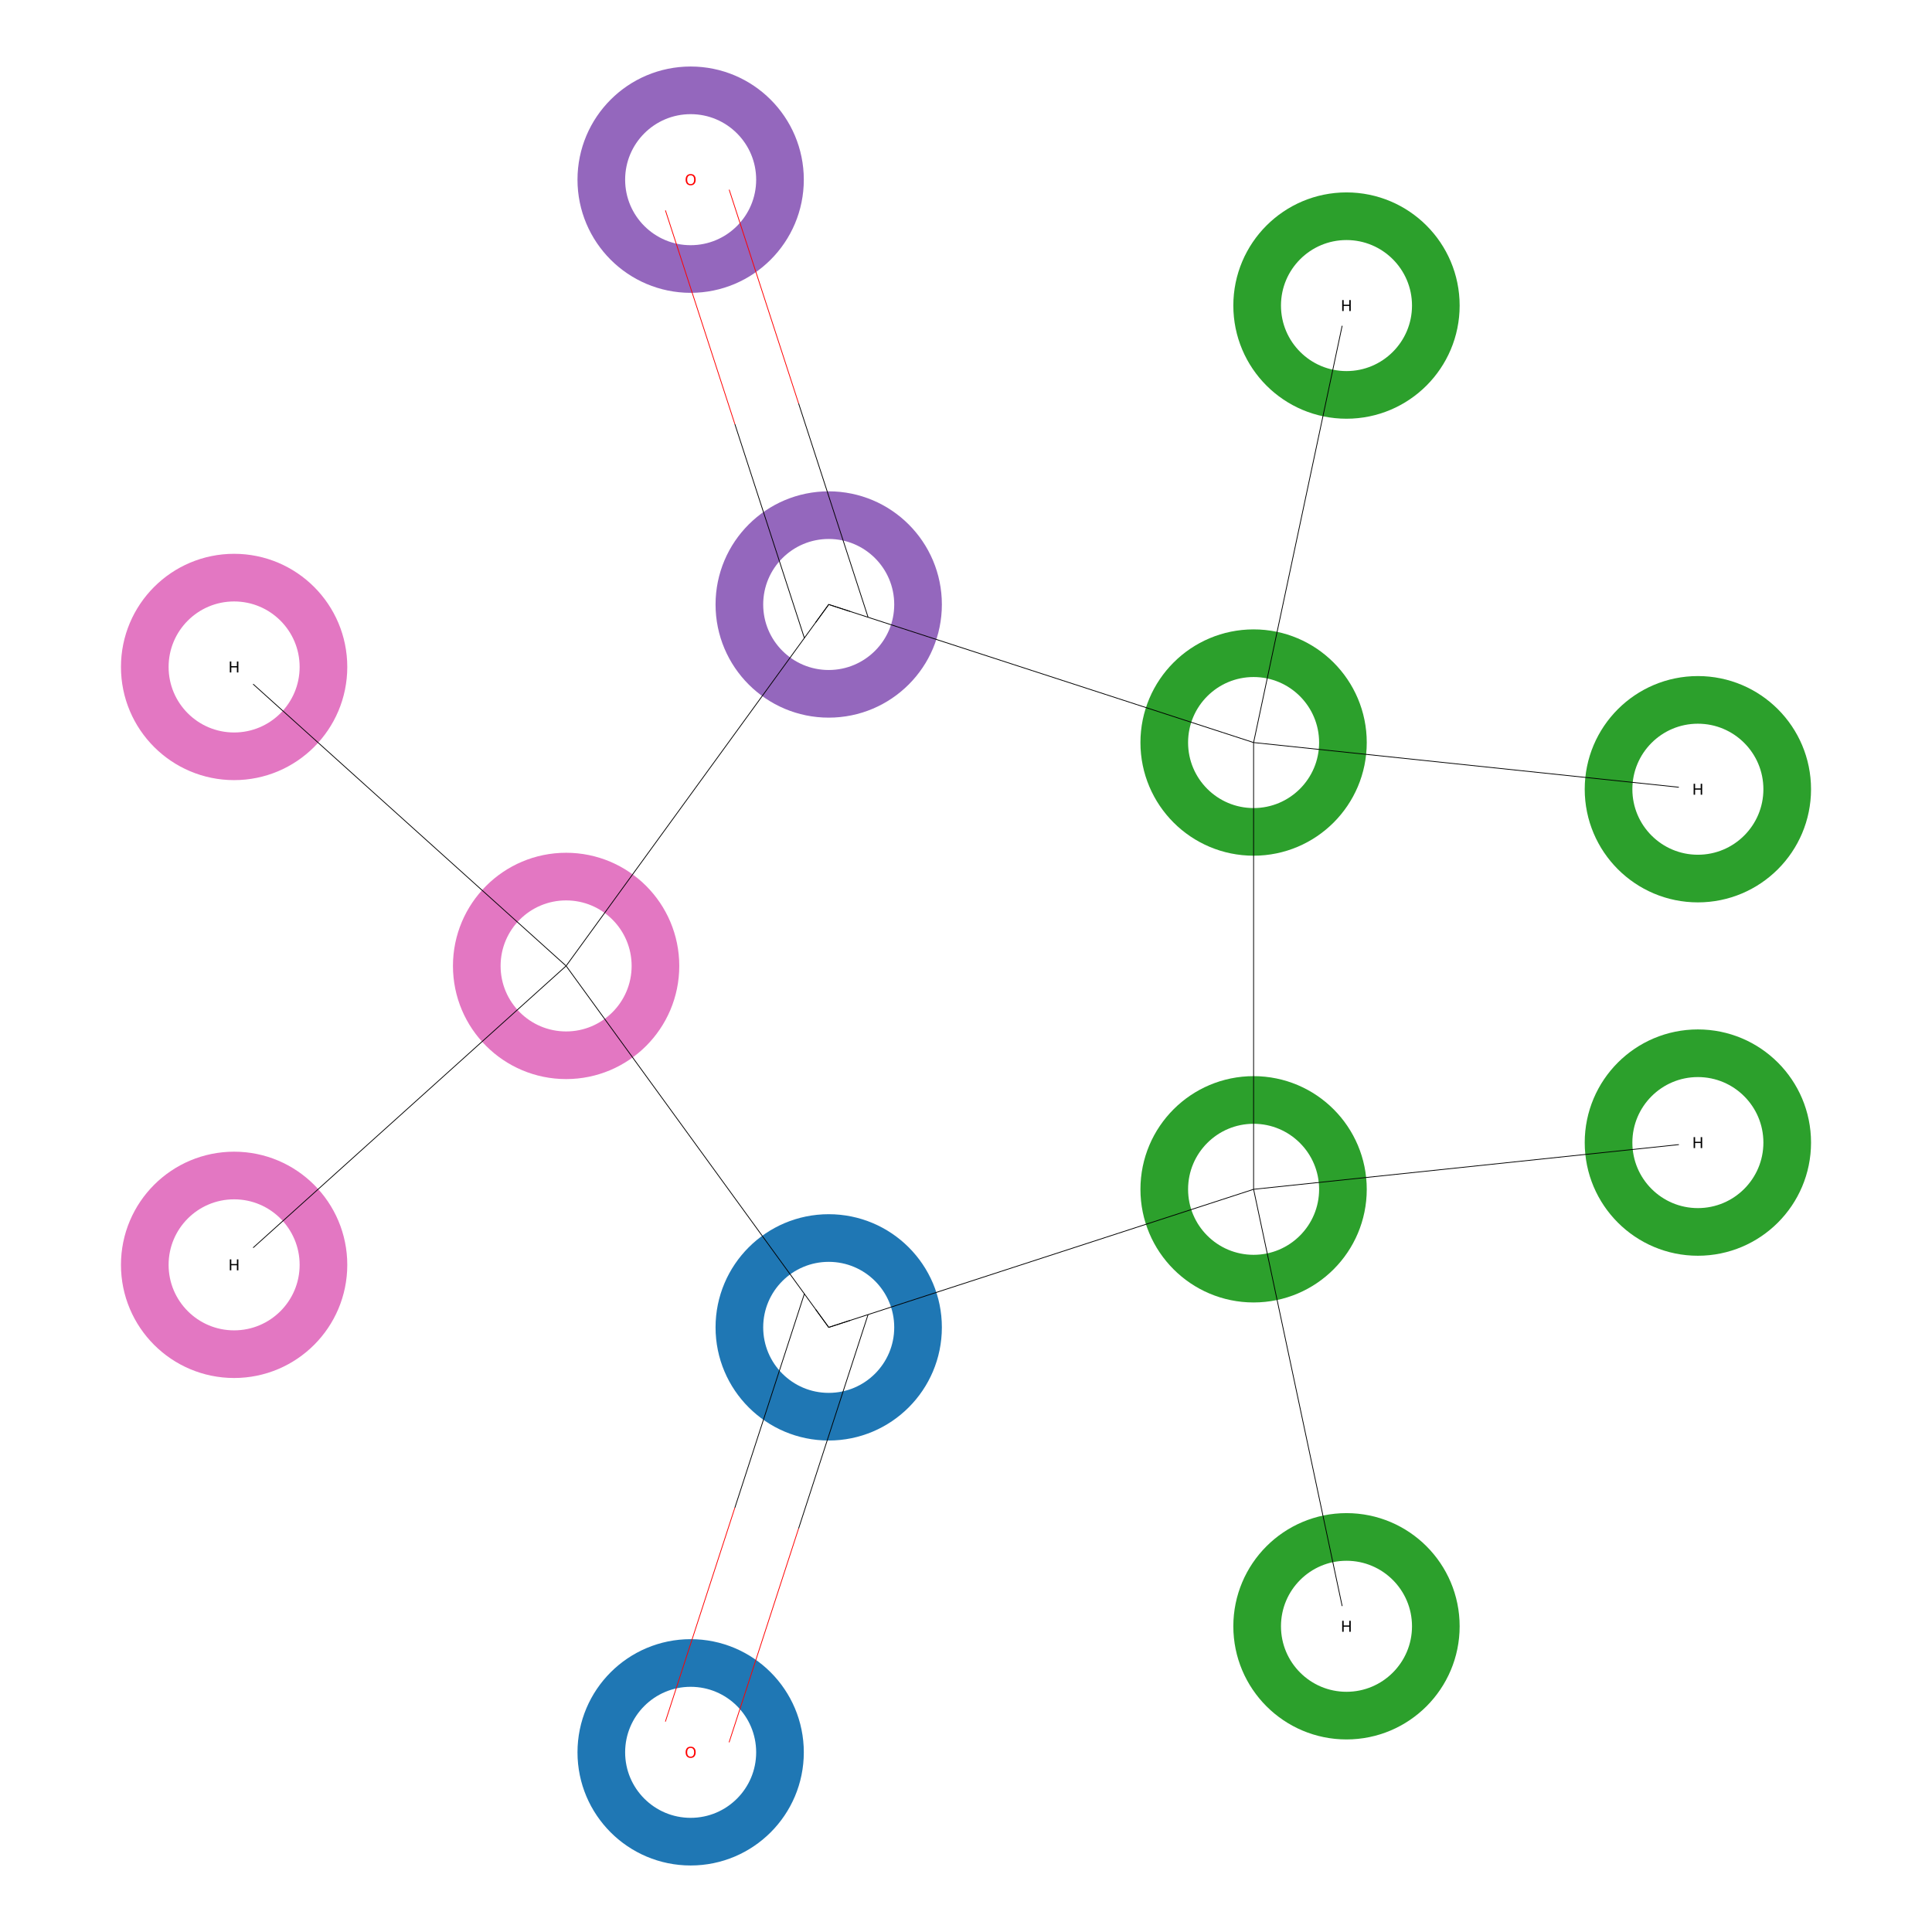 <?xml version='1.0' encoding='iso-8859-1'?>
<svg version='1.1' baseProfile='full'
              xmlns='http://www.w3.org/2000/svg'
                      xmlns:rdkit='http://www.rdkit.org/xml'
                      xmlns:xlink='http://www.w3.org/1999/xlink'
                  xml:space='preserve'
width='5000px' height='5000px' viewBox='0 0 5000 5000'>
<!-- END OF HEADER -->
<rect style='opacity:1.0;fill:#FFFFFF;stroke:none' width='5000.0' height='5000.0' x='0.0' y='0.0'> </rect>
<ellipse cx='1787.4' cy='4535.0' rx='231.2' ry='231.2' class='atom-0'  style='fill:none;stroke:#1F77B4;stroke-width:123.3px;stroke-linecap:butt;stroke-linejoin:miter;stroke-opacity:1' />
<ellipse cx='2144.7' cy='3435.2' rx='231.2' ry='231.2' class='atom-1'  style='fill:none;stroke:#1F77B4;stroke-width:123.3px;stroke-linecap:butt;stroke-linejoin:miter;stroke-opacity:1' />
<ellipse cx='3244.3' cy='3077.9' rx='231.2' ry='231.2' class='atom-2'  style='fill:none;stroke:#2CA02C;stroke-width:123.3px;stroke-linecap:butt;stroke-linejoin:miter;stroke-opacity:1' />
<ellipse cx='3244.3' cy='1921.7' rx='231.2' ry='231.2' class='atom-3'  style='fill:none;stroke:#2CA02C;stroke-width:123.3px;stroke-linecap:butt;stroke-linejoin:miter;stroke-opacity:1' />
<ellipse cx='2144.7' cy='1564.4' rx='231.2' ry='231.2' class='atom-4'  style='fill:none;stroke:#9467BD;stroke-width:123.3px;stroke-linecap:butt;stroke-linejoin:miter;stroke-opacity:1' />
<ellipse cx='1787.4' cy='465.0' rx='231.2' ry='231.2' class='atom-5'  style='fill:none;stroke:#9467BD;stroke-width:123.3px;stroke-linecap:butt;stroke-linejoin:miter;stroke-opacity:1' />
<ellipse cx='1465.1' cy='2499.8' rx='231.2' ry='231.2' class='atom-6'  style='fill:none;stroke:#E377C2;stroke-width:123.3px;stroke-linecap:butt;stroke-linejoin:miter;stroke-opacity:1' />
<ellipse cx='4394.1' cy='2957.0' rx='231.2' ry='231.2' class='atom-7'  style='fill:none;stroke:#2CA02C;stroke-width:123.3px;stroke-linecap:butt;stroke-linejoin:miter;stroke-opacity:1' />
<ellipse cx='3484.7' cy='4208.8' rx='231.2' ry='231.2' class='atom-8'  style='fill:none;stroke:#2CA02C;stroke-width:123.3px;stroke-linecap:butt;stroke-linejoin:miter;stroke-opacity:1' />
<ellipse cx='3484.7' cy='790.8' rx='231.2' ry='231.2' class='atom-9'  style='fill:none;stroke:#2CA02C;stroke-width:123.3px;stroke-linecap:butt;stroke-linejoin:miter;stroke-opacity:1' />
<ellipse cx='4394.1' cy='2042.5' rx='231.2' ry='231.2' class='atom-10'  style='fill:none;stroke:#2CA02C;stroke-width:123.3px;stroke-linecap:butt;stroke-linejoin:miter;stroke-opacity:1' />
<ellipse cx='605.9' cy='3273.4' rx='231.2' ry='231.2' class='atom-11'  style='fill:none;stroke:#E377C2;stroke-width:123.3px;stroke-linecap:butt;stroke-linejoin:miter;stroke-opacity:1' />
<ellipse cx='605.9' cy='1726.1' rx='231.2' ry='231.2' class='atom-12'  style='fill:none;stroke:#E377C2;stroke-width:123.3px;stroke-linecap:butt;stroke-linejoin:miter;stroke-opacity:1' />
<path class='bond-0 atom-0 atom-1' d='M 1722.0,4455.5 L 1901.8,3902.0' style='fill:none;fill-rule:evenodd;stroke:#FF0000;stroke-width:2.0px;stroke-linecap:butt;stroke-linejoin:miter;stroke-opacity:1' />
<path class='bond-0 atom-0 atom-1' d='M 1901.8,3902.0 L 2081.7,3348.4' style='fill:none;fill-rule:evenodd;stroke:#000000;stroke-width:2.0px;stroke-linecap:butt;stroke-linejoin:miter;stroke-opacity:1' />
<path class='bond-0 atom-0 atom-1' d='M 1886.9,4509.1 L 2066.8,3955.6' style='fill:none;fill-rule:evenodd;stroke:#FF0000;stroke-width:2.0px;stroke-linecap:butt;stroke-linejoin:miter;stroke-opacity:1' />
<path class='bond-0 atom-0 atom-1' d='M 2066.8,3955.6 L 2246.6,3402.0' style='fill:none;fill-rule:evenodd;stroke:#000000;stroke-width:2.0px;stroke-linecap:butt;stroke-linejoin:miter;stroke-opacity:1' />
<path class='bond-1 atom-1 atom-2' d='M 2144.7,3435.2 L 3244.3,3077.9' style='fill:none;fill-rule:evenodd;stroke:#000000;stroke-width:2.0px;stroke-linecap:butt;stroke-linejoin:miter;stroke-opacity:1' />
<path class='bond-2 atom-1 atom-6' d='M 2144.7,3435.2 L 1465.1,2499.8' style='fill:none;fill-rule:evenodd;stroke:#000000;stroke-width:2.0px;stroke-linecap:butt;stroke-linejoin:miter;stroke-opacity:1' />
<path class='bond-3 atom-2 atom-3' d='M 3244.3,3077.9 L 3244.3,1921.7' style='fill:none;fill-rule:evenodd;stroke:#000000;stroke-width:2.0px;stroke-linecap:butt;stroke-linejoin:miter;stroke-opacity:1' />
<path class='bond-4 atom-2 atom-7' d='M 3244.3,3077.9 L 4344.9,2962.2' style='fill:none;fill-rule:evenodd;stroke:#000000;stroke-width:2.0px;stroke-linecap:butt;stroke-linejoin:miter;stroke-opacity:1' />
<path class='bond-5 atom-2 atom-8' d='M 3244.3,3077.9 L 3473.5,4156.5' style='fill:none;fill-rule:evenodd;stroke:#000000;stroke-width:2.0px;stroke-linecap:butt;stroke-linejoin:miter;stroke-opacity:1' />
<path class='bond-6 atom-3 atom-4' d='M 3244.3,1921.7 L 2144.7,1564.4' style='fill:none;fill-rule:evenodd;stroke:#000000;stroke-width:2.0px;stroke-linecap:butt;stroke-linejoin:miter;stroke-opacity:1' />
<path class='bond-7 atom-3 atom-9' d='M 3244.3,1921.7 L 3473.5,843.1' style='fill:none;fill-rule:evenodd;stroke:#000000;stroke-width:2.0px;stroke-linecap:butt;stroke-linejoin:miter;stroke-opacity:1' />
<path class='bond-8 atom-3 atom-10' d='M 3244.3,1921.7 L 4344.9,2037.4' style='fill:none;fill-rule:evenodd;stroke:#000000;stroke-width:2.0px;stroke-linecap:butt;stroke-linejoin:miter;stroke-opacity:1' />
<path class='bond-9 atom-4 atom-5' d='M 2246.6,1597.5 L 2066.8,1044.2' style='fill:none;fill-rule:evenodd;stroke:#000000;stroke-width:2.0px;stroke-linecap:butt;stroke-linejoin:miter;stroke-opacity:1' />
<path class='bond-9 atom-4 atom-5' d='M 2066.8,1044.2 L 1887.1,490.9' style='fill:none;fill-rule:evenodd;stroke:#FF0000;stroke-width:2.0px;stroke-linecap:butt;stroke-linejoin:miter;stroke-opacity:1' />
<path class='bond-9 atom-4 atom-5' d='M 2081.7,1651.1 L 1901.9,1097.8' style='fill:none;fill-rule:evenodd;stroke:#000000;stroke-width:2.0px;stroke-linecap:butt;stroke-linejoin:miter;stroke-opacity:1' />
<path class='bond-9 atom-4 atom-5' d='M 1901.9,1097.8 L 1722.1,544.5' style='fill:none;fill-rule:evenodd;stroke:#FF0000;stroke-width:2.0px;stroke-linecap:butt;stroke-linejoin:miter;stroke-opacity:1' />
<path class='bond-10 atom-4 atom-6' d='M 2144.7,1564.4 L 1465.1,2499.8' style='fill:none;fill-rule:evenodd;stroke:#000000;stroke-width:2.0px;stroke-linecap:butt;stroke-linejoin:miter;stroke-opacity:1' />
<path class='bond-11 atom-6 atom-11' d='M 1465.1,2499.8 L 655.1,3229.1' style='fill:none;fill-rule:evenodd;stroke:#000000;stroke-width:2.0px;stroke-linecap:butt;stroke-linejoin:miter;stroke-opacity:1' />
<path class='bond-12 atom-6 atom-12' d='M 1465.1,2499.8 L 655.1,1770.5' style='fill:none;fill-rule:evenodd;stroke:#000000;stroke-width:2.0px;stroke-linecap:butt;stroke-linejoin:miter;stroke-opacity:1' />
<path d='M 2199.7,3417.3 L 2144.7,3435.2 L 2110.7,3388.4' style='fill:none;stroke:#000000;stroke-width:2.0px;stroke-linecap:butt;stroke-linejoin:miter;stroke-opacity:1;' />
<path d='M 2199.7,1582.3 L 2144.7,1564.4 L 2110.7,1611.2' style='fill:none;stroke:#000000;stroke-width:2.0px;stroke-linecap:butt;stroke-linejoin:miter;stroke-opacity:1;' />
<path class='atom-0' d='M 1774.4 4534.8
Q 1774.4 4528.0, 1777.8 4524.2
Q 1781.1 4520.4, 1787.4 4520.4
Q 1793.7 4520.4, 1797.0 4524.2
Q 1800.4 4528.0, 1800.4 4534.8
Q 1800.4 4541.7, 1797.0 4545.6
Q 1793.6 4549.5, 1787.4 4549.5
Q 1781.2 4549.5, 1777.8 4545.6
Q 1774.4 4541.8, 1774.4 4534.8
M 1787.4 4546.3
Q 1791.7 4546.3, 1794.0 4543.4
Q 1796.4 4540.5, 1796.4 4534.8
Q 1796.4 4529.3, 1794.0 4526.5
Q 1791.7 4523.6, 1787.4 4523.6
Q 1783.1 4523.6, 1780.7 4526.4
Q 1778.4 4529.2, 1778.4 4534.8
Q 1778.4 4540.6, 1780.7 4543.4
Q 1783.1 4546.3, 1787.4 4546.3
' fill='#FF0000'/>
<path class='atom-5' d='M 1774.4 464.9
Q 1774.4 458.1, 1777.8 454.3
Q 1781.1 450.5, 1787.4 450.5
Q 1793.7 450.5, 1797.0 454.3
Q 1800.4 458.1, 1800.4 464.9
Q 1800.4 471.8, 1797.0 475.7
Q 1793.6 479.6, 1787.4 479.6
Q 1781.2 479.6, 1777.8 475.7
Q 1774.4 471.8, 1774.4 464.9
M 1787.4 476.4
Q 1791.7 476.4, 1794.0 473.5
Q 1796.4 470.6, 1796.4 464.9
Q 1796.4 459.3, 1794.0 456.5
Q 1791.7 453.7, 1787.4 453.7
Q 1783.1 453.7, 1780.7 456.5
Q 1778.4 459.3, 1778.4 464.9
Q 1778.4 470.6, 1780.7 473.5
Q 1783.1 476.4, 1787.4 476.4
' fill='#FF0000'/>
<path class='atom-7' d='M 4383.1 2942.9
L 4386.9 2942.9
L 4386.9 2954.9
L 4401.4 2954.9
L 4401.4 2942.9
L 4405.2 2942.9
L 4405.2 2971.2
L 4401.4 2971.2
L 4401.4 2958.1
L 4386.9 2958.1
L 4386.9 2971.2
L 4383.1 2971.2
L 4383.1 2942.9
' fill='#000000'/>
<path class='atom-8' d='M 3473.6 4194.6
L 3477.4 4194.6
L 3477.4 4206.7
L 3491.9 4206.7
L 3491.9 4194.6
L 3495.7 4194.6
L 3495.7 4223.0
L 3491.9 4223.0
L 3491.9 4209.9
L 3477.4 4209.9
L 3477.4 4223.0
L 3473.6 4223.0
L 3473.6 4194.6
' fill='#000000'/>
<path class='atom-9' d='M 3473.6 776.6
L 3477.4 776.6
L 3477.4 788.6
L 3491.9 788.6
L 3491.9 776.6
L 3495.7 776.6
L 3495.7 804.9
L 3491.9 804.9
L 3491.9 791.8
L 3477.4 791.8
L 3477.4 804.9
L 3473.6 804.9
L 3473.6 776.6
' fill='#000000'/>
<path class='atom-10' d='M 4383.1 2028.4
L 4386.9 2028.4
L 4386.9 2040.4
L 4401.4 2040.4
L 4401.4 2028.4
L 4405.2 2028.4
L 4405.2 2056.7
L 4401.4 2056.7
L 4401.4 2043.6
L 4386.9 2043.6
L 4386.9 2056.7
L 4383.1 2056.7
L 4383.1 2028.4
' fill='#000000'/>
<path class='atom-11' d='M 594.8 3259.3
L 598.6 3259.3
L 598.6 3271.3
L 613.1 3271.3
L 613.1 3259.3
L 616.9 3259.3
L 616.9 3287.6
L 613.1 3287.6
L 613.1 3274.5
L 598.6 3274.5
L 598.6 3287.6
L 594.8 3287.6
L 594.8 3259.3
' fill='#000000'/>
<path class='atom-12' d='M 594.8 1712.0
L 598.6 1712.0
L 598.6 1724.0
L 613.1 1724.0
L 613.1 1712.0
L 616.9 1712.0
L 616.9 1740.3
L 613.1 1740.3
L 613.1 1727.2
L 598.6 1727.2
L 598.6 1740.3
L 594.8 1740.3
L 594.8 1712.0
' fill='#000000'/>
</svg>
